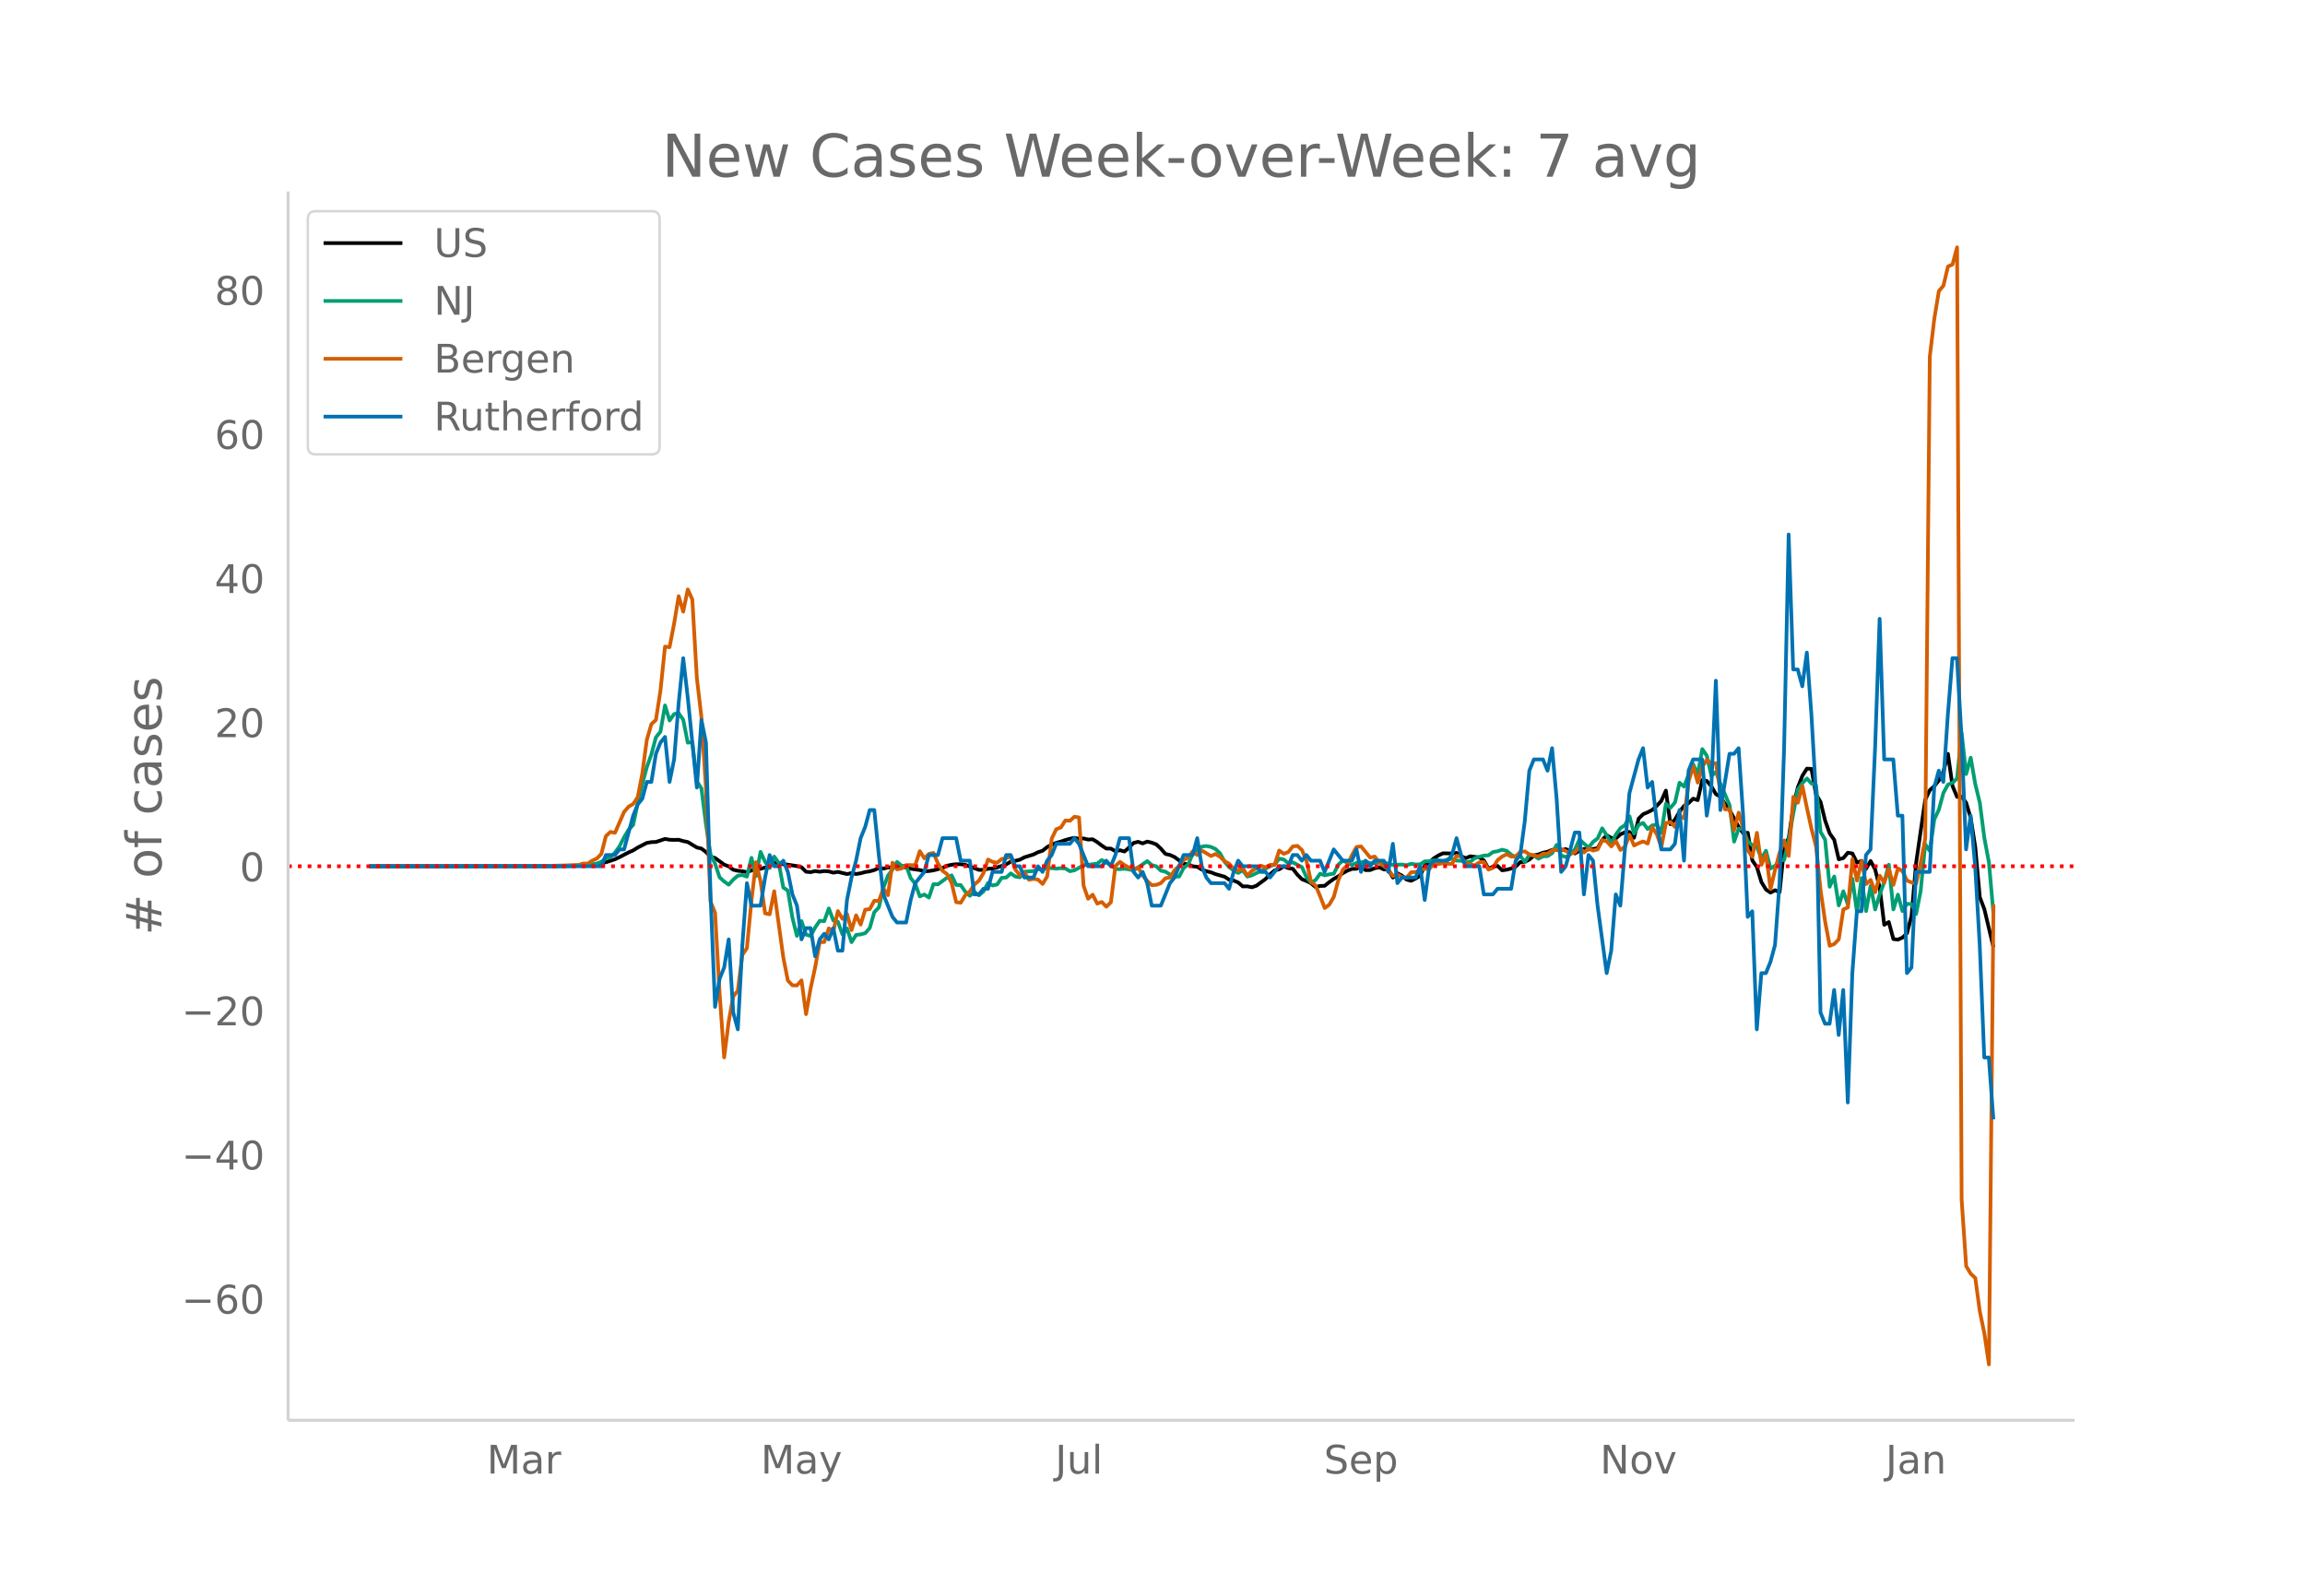<svg height="864" viewBox="0 0 936 648" width="1248" xmlns="http://www.w3.org/2000/svg" xmlns:xlink="http://www.w3.org/1999/xlink"><defs><style>*{stroke-linecap:butt;stroke-linejoin:round}</style></defs><g id="figure_1"><path d="M0 648h936V0H0z" fill="#fff" id="patch_1"/><g id="axes_1"><path d="M117 576.72h725.4V77.76H117z" fill="none" id="patch_2"/><path clip-path="url(#pb176c02148)" d="M149.973 351.767l75.735-.085 9.236-.232 5.542-.372 1.847-.173 3.695-.758 3.694-1.219 1.847-.868 3.695-1.927 1.847-.807 1.847-1.155 3.695-1.888 1.847-.32 1.847-.068 3.694-1.226 1.848.326 1.847.065 1.847-.057 1.847.535 1.848.378 3.694 2.225 1.847.432 1.847 1.39 1.848 1.921 1.847.515 3.694 2.693 1.847.729 1.848 1.355 1.847.426 1.847.193 1.847.357 3.695-1.327 1.847-.037 3.694-1.004 1.848-1.413 1.847-.049 1.847.668 1.847.124 3.695.584 1.847.466 1.847 1.824 1.847.168 1.847-.427 1.848.266 1.847-.265 1.847.116 1.847.534 1.848-.34 3.694.891 1.847-.38 1.847.36 1.848-.3 1.847-.497 1.847-.293 1.847-.508 1.847-.83 1.848.236 1.847-.452 5.541-.158 1.848.089 1.847.573 3.694.529 1.848.52 1.847-.111 1.847-.282 3.694-.96 1.848-.916 1.847-.399 1.847-.218 1.847.01 1.847.24 5.542 2.042 1.847.04 1.848-.488 1.847-.084 1.847-.453 3.694-1.235 1.848-1.132 1.847-.328 1.847-.45 1.847-.973 3.695-1.146 1.847-.923 1.847-.597 1.847-1.489 1.847-.97 1.848-.732 1.847-.514 1.847-.64 1.847-.51 1.848-.375 1.847.386 1.847-.145 1.847.46 1.847-.127 1.848 1.142 1.847 1.407 1.847 1.22 1.847.02 1.847 1.052 1.848-.389 1.847.527 1.847-1.616 1.847-1.873 1.847-.463 1.848.663 1.847-.748 1.847.445 1.847.702 1.848 1.738 1.847 2.13 1.847.422 1.847.83 3.695 2.719 1.847.266 1.847.775 1.847.215 1.847 1.117 1.848.679 1.847.436 1.847.735 3.695 1.052 1.847 1.218 1.847.356 1.847.785 1.847 1.584 1.848-.03 1.847.38 1.847-.627 3.694-2.722 1.848-1.902 1.847-1.608 1.847-.418 1.847-1.231 1.847.73 1.848.286 1.847 2.37 1.847 1.859 1.847.717 1.848.882 1.847 1.593 1.847-.466 1.847-.052 1.847-1.482 1.848-1.32 1.847-1.043 1.847-1.313 1.847-1.01 1.847-.697 1.848-.049 1.847-1.1 1.847 1.648 1.847-.034 1.847-.742 1.848-.372 1.847.84 1.847.1 1.847 3.226 1.848-1.751 1.847.989 1.847 1.577 1.847.494 1.847-.927 1.848-1.154 1.847-4.126 1.847-1.211 1.847-1.716 1.847-1.158 1.848-.87 3.694.059 1.847-.222 1.848 1.326 1.847.832 1.847-.784 3.694.473 1.848 1.194 1.847 3.366 1.847-.794 1.847-.341 1.847 1.803 1.848-.255 1.847-.474 1.847-.785 1.847-1.82 1.847-.115 1.848-.918 1.847-1.704 1.847-.402 1.847-.679 1.848-.395 1.847-.771 1.847.036 1.847.16 1.847-.503 3.695 1.776 1.847-1.138 1.847-.696 1.847.198 1.848-.184 1.847-.325 1.847-3.322 1.847-1.94 1.847 1.1 1.848.244 1.847-1.721 1.847-.786 1.847-.165 1.848 2.37 1.847-7.767 1.847-1.814 1.847-.774 1.847-.944 1.848-1.692 1.847-1.989 1.847-4.183 1.847 13.655 1.847-1.879 1.848-3.229 1.847-2.32 1.847-1.177 1.847-1.788 1.848.61 1.847-8.2 1.847.421 1.847 2.192 1.847 3.156 1.848 1.064 1.847 2.864 1.847 2.487 3.694 6.925 1.848 2.506 1.847-.16 1.847 11.235 1.847 2.646 1.847 6.133 1.848 3.028 1.847 1.265 1.847-.975 1.847.768 1.848-18.32 1.847-3.676 1.847-12.589 1.847-7.928 1.847-4.715 1.848-2.92 1.847.108 1.847 10.35 1.847 3.061 1.847 7.538 1.848 5.219 1.847 2.62 1.847 7.918 1.847-.468 1.848-2.199 1.847.296 1.847 3.752 1.847-.738 1.847 3.217 1.848-3.171 1.847 3.417 1.847 7.448 1.847 15.045 1.847-1.109 1.848 6.901 1.847.229 1.847-.817 1.847-1.776 1.847-7.065 1.848-21.459 3.694-25.634 1.847-3.917 1.848-1.663 1.847-2.314 1.847-3.51 1.847-7.27 1.847 13.023 1.848 4.436 1.847-.077 1.847 2.456 1.847 6.203 1.847 11.803 1.848 20.368 1.847 4.834 3.694 15.487h0" fill="none" stroke="#000" stroke-linecap="round" stroke-width="1.5" id="line2d_1"/><path clip-path="url(#pb176c02148)" d="M149.973 351.767l81.277-.108 3.694-.122 3.695-.174 1.847-.292 1.847-.41 1.848-.696 1.847-1.398 1.847-.47 1.847-1.86 1.847-2.583 1.848-3.666 1.847-3.078 1.847-1.93 1.847-8.739 1.847-7.897 1.848-6.805 1.847-5.214 1.847-6.918 1.847-2.292 1.847-10.669 1.848 6.118 1.847-2.612 1.847-.32 1.847 2.617 1.848 9.342 1.847-.174 1.847 15.86 1.847 2.851 1.847 14.59 1.848 12.216 1.847 3.77 1.847 5.581 1.847 1.657 1.847 1.303 1.848-2.08 1.847-1.567 1.847-.263 1.847.64 1.848-7.634 1.847 7.403 1.847-9.822 1.847 4.048 1.847 2.503 1.848-4.63 1.847 2.578 1.847 10.006 1.847 1.195 1.847 11.022 1.848 7.403 1.847-5.996 1.847 5.459 1.847.555 1.847-3.44 1.848-2.715 1.847.14 1.847-5.162 1.847 4.904 1.848.513 1.847 5.13 1.847-2.415 1.847 5.568 1.847-2.942 1.848-.22 1.847-.485 1.847-2.1 1.847-6.437 1.847-1.92 1.848-7.973 1.847-4.927 1.847-2.518 1.847-3.078 1.847 1.591 1.848-.047 1.847 5.017 1.847 2.292 1.847 5.162 1.848-.757 1.847 1.228 1.847-5.436 1.847.062 3.695-2.711 1.847-.937 1.847 3.897 1.847.061 1.847 2.683 1.848 1.68 1.847-1.582 1.847 1.365 1.847-1.595 1.848-3.436 1.847 1.04 1.847-.404 1.847-2.711 1.847-.104 1.848-1.68 1.847 1.285 1.847.301 1.847-2.287 3.695-.226 1.847-.786 1.847.118 1.847-.701 3.695.348 1.847-.183 1.847.136 1.847 1.11 1.848-.38 1.847-1.008 1.847-1.167 1.847-.033 3.695-.513 1.847-1.444 1.847 1.03 1.847.88 1.847 1.737 1.848.056 1.847-.16 1.847.26 1.847.48 5.542-3.841 1.847 1.619 1.847.485 1.848 1.793 1.847.385 1.847 1.182 1.847.79 1.847.024 1.848-3.497 1.847-1.435 1.847-4.382 1.847-1.567 1.847-1.294 1.848-.24 1.847.367 1.847.838 1.847 1.76 1.848 3.426 1.847 2.165 1.847 1.388 1.847 1.003 1.847-1.106 1.848 2.583 1.847-.532 5.541-2.677 1.848-1.102 1.847-.517 1.847-2.47 1.847.343 1.847 1.53 1.848-.354 3.694 1.94 1.847 4.037 1.848 2.259 1.847-1.054 1.847-2.58 1.847.66 1.847-.405 1.848-.264 1.847-3.703 1.847-1.662 3.694 1.892 1.848-.913 1.847-.235 1.847-.367 1.847.743 1.847-.094 1.848-.268 1.847-.024 1.847.593 1.847.457 3.695-.137 1.847.297 1.847-.607 1.847.301 1.848-.094 1.847-1.19 1.847-.052 1.847-.363 1.847.019 1.848.536 1.847-.903 1.847-.278 1.847.753 1.848.043 1.847.649 1.847-.23 1.847-1.474 3.695-1.05 1.847-.093 1.847-1.35 1.847-.302 1.847-.635 1.848.484 1.847 1.553 1.847 1.055 1.847-.603 1.847 2.513 1.848-2.936 1.847.31 1.847 1.276 1.847-.965 1.848-.066 1.847-1.205 1.847-3.402 1.847 4.372 1.847.602 1.848-1.078 1.847-2.056 1.847-3.972 3.694 3.275 1.848-2.343 1.847-1.403 1.847-4.085 1.847 2.852 1.847 3.266 1.848-3.558 1.847-2.607 1.847-1.242 1.847-3.615 1.848 7.046 1.847-3.492 1.847-.829 1.847 2.457 1.847-1.468 1.848-.349 1.847 3.337 1.847-11.784 1.847 1.652 1.847-2.156 1.848-8.028 1.847 1.571 1.847-4.974 1.847-4.127 1.848 4.137 1.847-10.26 1.847 2.716 1.847 8.141 1.847-1.572 1.848 4.824 3.694 8.645 1.847 14.82 1.847-5.295 1.848.302 1.847 4.847 1.847 1.628 1.847.612 1.847 4.725 1.848-3.101 1.847 7.205 1.847-1.11 1.847-1.902 1.848-.504 1.847-8.268 1.847-10.542 1.847-9.765 1.847-2.575 1.848-1.9 1.847 2.051 1.847.715 1.847 18.919 1.847 3.19 1.848 19.08 1.847-4.133 1.847 11.738 1.847-5.756 1.848 5.332 1.847-10.358 1.847 13.502 1.847-13.841 1.847 13.417 1.848-10.273 1.847 9.6 1.847-6.155 1.847-4.942 1.847-7.064 1.848 18.147 1.847-6.014 1.847 6.701 1.847-2.965 1.847.174 1.848 3.986 1.847-9.393 1.847-18.96 1.847 2.738 1.848-12.815 1.847-3.958 1.847-6.8 1.847-3.379 1.847-.753 1.848-1.718 1.847-18.5 1.847 16.698 1.847-6.655 1.847 10.702 1.848 7.582 1.847 14.382 1.847 9.75 1.847 20.976h0" fill="none" stroke="#009e73" stroke-linecap="round" stroke-width="1.5" id="line2d_2"/><path clip-path="url(#pb176c02148)" d="M149.973 351.767l70.194-.09 14.777-.403 1.848-.628 1.847.045 1.847-1.21 1.847-.852 1.848-1.884 1.847-7.219 1.847-1.704 1.847.359 3.695-8.475 1.847-2.152 1.847-1.076 1.847-2.736 1.847-9.55 1.848-13.766 1.847-6.367 1.847-1.704 1.847-11.928 1.847-17.846 1.848.224 1.847-9.596 1.847-11.12 1.847 6.278 1.848-9.013 1.847 4.08 1.847 31.881 1.847 15.874 1.847 29.146 1.848 45.781 1.847 4.529 1.847 32.688 1.847 26.052 1.847-14.573 1.848-10.223 1.847-2.287 1.847-14.618 1.847-2.645 1.848-19.326 1.847-15.605 1.847 7.758 1.847 13.003 1.847.404 1.848-9.372 3.694 26.904 1.847 9.372 1.847 1.928 1.848.045 1.847-2.063 1.847 13.721 1.847-10.448 1.847-8.564 1.848-10.268h1.847l1.847-5.56 1.847 1.165 1.848-8.16 1.847 3.138 1.847-1.973 1.847 6.547 1.847-6.009 1.848 3.767 1.847-6.054 1.847-.224 1.847-3.408 1.847.135 1.848-5.157 1.847 2.78 1.847-13.182 1.847 2.69 1.847-.359 1.848-1.39 3.694.045 1.847-5.695 1.848 2.915 1.847-1.794 1.847-.403 1.847 4.304 1.847 2.96 1.848 1.345 1.847 3.632 1.847 7.757 1.847.225 1.847-3.05 1.848-1.524 1.847-2.825 1.847-1.57 1.847-3.049 1.848-5.515 1.847.942 1.847.359 1.847-1.525 1.847-.359 1.848-.628 1.847 5.292 1.847 2.286 1.847-1.12 1.847 2.959 1.848-.359 1.847.314 1.847 1.749 1.847-3.05 1.847-15.38 1.848-3.81 1.847-.673 1.847-2.87 1.847.134 1.848-1.659 1.847.314 1.847 27.711 1.847 5.291 1.847-1.659 1.848 3.632 1.847-.672 1.847 1.928 1.847-1.794 1.847-14.752 1.848-1.66 1.847 1.301 1.847 1.031 1.847.852 1.847-.986 1.848 3.318 1.847 2.242 1.847 1.704 1.847-.135 1.848-.717 1.847-1.973 1.847-.314 1.847-2.96 1.847-1.703 1.848-2.377 1.847-1.076 1.847-2.51 1.847 1.524 1.847-1.839 3.695 2.242 1.847-.807 1.847 1.121 1.848 1.794 1.847 1.031 1.847 2.108 1.847.717 1.847-.986 1.848 2.959 1.847-1.928 3.694-2.063 1.847.628 1.848-.987 1.847-.09 1.847-5.739 1.847 1.345 1.847-.717 1.848-2.287 1.847-.224 1.847 1.704 1.847 4.394 1.848 8.52 1.847 1.48 1.847 4.349 1.847 4.798 1.847-1.345 1.848-3.184 1.847-6.77 1.847-4.305 1.847-1.794 1.847-4.125 1.848-3.274 1.847-.224 3.694 4.53 1.847-.405 1.848 2.467 3.694 2.825 1.847 2.645 1.848-.717 1.847 1.166 1.847.224 1.847-2.242 1.847-.09 1.848-.717 1.847-.583 1.847.045 1.847-2.063 1.847.09 1.848-.404 1.847.27 1.847.044 1.847-3.318 1.848.358 1.847 2.87 1.847.27 1.847.448 1.847-1.256 1.848-.18 1.847 3.14 1.847-.718 1.847-3.139 1.847-1.435 1.848-.941 1.847.941 1.847-.134 1.847-1.749 1.847-.224 1.848 1.21 3.694.853 1.847-1.121 1.848-.045 1.847-1.345 1.847-.135 1.847-.314 1.847.718 1.848 1.031 1.847-.404 1.847-2.286 1.847 2.286 1.847-1.614 1.848.852 1.847-.493 1.847-3.811 1.847.582 1.847 2.018 1.848-2.197 1.847 3.632 1.847-1.3 1.847-4.843 1.848 4.35 1.847-.942 1.847-.718 1.847.852 1.847-6.591 1.848 2.825 1.847 5.246 1.847-9.82 1.847-.403 1.847 2.017 1.848-4.394 1.847.807 1.847-15.021 1.847-6.054 1.848 6.637 1.847-6.367 1.847-2.915 1.847 1.614 1.847-.224 1.848 12.062 1.847 6.726 1.847-.135 1.847 8.52 1.847-7.085 1.848 6.502 1.847 8.789 1.847 2.69 1.847-9.775 1.847 12.959 1.848-4.215 1.847 14.08 1.847-7.848 1.847-6.95 1.848-4.932 1.847 6.277 1.847-23.989 1.847 2.377 1.847-6.816 1.848 9.013 1.847 8.43 1.847 7.174 1.847 17.757 1.847 12.779 1.848 9.775 1.847-.717 1.847-1.928 1.847-12.107 1.848-.852 1.847-19.595 1.847 8.699 1.847-7.847 1.847 9.282 1.848-1.704 1.847 5.022 1.847-6.726 1.847 2.825 1.847-5.516 1.848 6.412 1.847-6.68 1.847 1.12 1.847 3.812 1.847.762 1.848.538 1.847-8.52 1.847-9.775 1.847-195.68 1.848-15.515 1.847-11.165 1.847-2.198 1.847-7.802 1.847-.807 1.848-6.95 1.847 386.61 1.847 27.083 1.847 3.093 1.847 1.704 1.848 13.587 1.847 8.968 1.847 12.555 1.847-186.803h0" fill="none" stroke="#d55e00" stroke-linecap="round" stroke-width="1.5" id="line2d_3"/><path clip-path="url(#pb176c02148)" d="M149.973 351.767h94.208l1.847-4.567h3.694l1.847-2.284h1.848l3.694-13.703 1.847-4.567 1.847-2.284 1.848-6.851h1.847l1.847-11.419 1.847-4.567 1.847-2.284 1.848 18.27 1.847-9.135 1.847-22.838 1.847-18.27 1.848 15.986 3.694 36.54 1.847-27.405 1.847 9.136 1.848 61.661 1.847 45.676 1.847-11.42 1.847-4.567 1.847-11.419 1.848 29.69 1.847 6.85 1.847-34.256 1.847-25.121 1.848 9.135h3.694l1.847-11.42 1.847-9.134 1.848 4.567h1.847l1.847-2.283 1.847 4.567 1.847 9.135 1.848 4.568 1.847 13.702 1.847-4.567h1.847L331 388.308l1.848-6.852 1.847-2.283 1.847 2.283 1.847-4.567 1.848 9.135h1.847l1.847-20.554 1.847-9.135 1.847-6.851 1.848-9.135 1.847-4.568 1.847-6.851h1.847l1.847 18.27 1.848 15.986 3.694 9.135 1.847 2.284h3.695l1.847-9.135 1.847-6.851 3.695-4.568 1.847-6.851h3.694l1.847-6.851h5.542l1.847 9.135h3.695l1.847 13.702h1.847l1.847-2.284h1.848l1.847-6.85h3.694l1.847-6.852h1.848l1.847 4.567h1.847l1.847 4.568h3.695l1.847-4.568 1.847 2.284 1.847-4.567 1.847-2.284 1.848-4.568h5.541l1.848-2.283 1.847 2.283 3.694 9.135h5.542l1.847-2.283 1.847 2.283 1.847-4.567 1.848-6.851h3.694l1.847 13.702 1.847 2.284L464 354.05l1.847 4.568 1.847 9.135h3.695l3.694-9.135 1.847-2.284 3.695-9.135h3.694l1.847-6.851 1.847 11.418 1.848 4.568 1.847 2.284h5.542l1.847 2.283 1.847-6.85 1.847-4.568 1.847 2.283h5.542l1.847 2.284h1.847l1.848 2.284 3.694-4.568h3.694l1.848-4.567h1.847l1.847 2.284 1.847-2.284 1.848 2.284h3.694l1.847 4.567 3.695-9.135 3.694 4.568h3.694l1.848-4.568 1.847 9.135 1.847-4.567 1.847 2.283 1.847-2.283h3.695l1.847 4.567 1.847-11.419 1.848 15.987 1.847-2.284h5.541l1.848-4.568 1.847 13.703 1.847-13.703 1.847-2.283h5.542l1.847-2.284 1.847-6.851 1.848 6.85 1.847 4.568h5.541l1.848 11.42h3.694l1.847-2.285h5.542l1.847-11.418 1.847-2.284 1.847-13.703 1.848-20.554 1.847-4.567h3.694l1.848 4.567 1.847-9.135 1.847 20.554 1.847 29.69 1.847-2.285 3.695-13.702h1.847l1.847 25.121 1.847-15.986 1.848 2.284 1.847 18.27 3.694 27.405 1.847-9.135 1.848-22.838 1.847 4.568 3.694-45.676 3.695-13.702 1.847-4.568 1.847 15.987 1.847-2.284 1.848 15.986 1.847 11.42h3.694l1.847-2.285 1.848-13.702 1.847 20.554 1.847-36.54 1.847-4.568h3.695l1.847 22.837 1.847-11.418 1.847-43.392 1.848 52.527 3.694-22.838h1.847l1.847-2.284 1.848 27.405 1.847 41.108 1.847-2.283 1.847 47.959 1.847-22.838h1.848l1.847-4.568 1.847-6.85 1.847-25.122 1.848-54.81 1.847-86.784 1.847 54.81h1.847l1.847 6.852 1.848-13.703 1.847 25.122 1.847 31.972 1.847 89.067 1.847 4.568h1.848l1.847-13.703 1.847 18.27 1.847-18.27 1.848 45.676 1.847-52.527 1.847-25.121h1.847l1.847-22.838 1.848-2.284 1.847-41.108 1.847-52.526 1.847 57.094h3.695l1.847 22.837h1.847l1.847 63.946 1.847-2.284 1.848-38.824h5.541l1.848-34.256 1.847-6.852 1.847 4.568 1.847-27.405 1.847-22.838h1.848l1.847 31.973 1.847 45.675 1.847-13.703 1.847 20.554 1.848 31.973 1.847 45.676h1.847l1.847 25.121h0" fill="none" stroke="#0072b2" stroke-linecap="round" stroke-width="1.5" id="line2d_4"/><path clip-path="url(#pb176c02148)" d="M117 351.767h725.4" fill="none" stroke="red" stroke-dasharray="1.5,2.475" stroke-width="1.5" id="line2d_5"/><path d="M117 576.72V77.76" fill="none" stroke="#d3d3d3" stroke-linecap="square" stroke-width="1.25" id="patch_3"/><path d="M117 576.72h725.4" fill="none" stroke="#d3d3d3" stroke-linecap="square" stroke-width="1.25" id="patch_4"/><g id="matplotlib.axis_1"><g id="xtick_1"><g transform="matrix(.16 0 0 -.16 197.684 598.378)" fill="#696969" id="text_1"><defs><path d="M9.813 72.906h14.703l18.593-49.61 18.703 49.61h14.704V0H66.89v64.016l-18.797-50h-9.907l-18.796 50V0H9.813z" id="DejaVuSans-77"/><path d="M34.281 27.484q-10.89 0-15.093-2.484-4.204-2.484-4.204-8.5 0-4.781 3.157-7.594 3.156-2.797 8.562-2.797 7.485 0 12 5.297 4.516 5.297 4.516 14.078v2zm17.922 3.72V0H43.22v8.297Q40.14 3.328 35.547.953q-4.594-2.375-11.234-2.375-8.391 0-13.36 4.719Q6 8.016 6 15.922q0 9.219 6.172 13.906 6.187 4.688 18.437 4.688h12.61v.89q0 6.203-4.078 9.594-4.078 3.39-11.453 3.39-4.688 0-9.141-1.124-4.438-1.125-8.531-3.375v8.312q4.921 1.906 9.562 2.844 4.64.953 9.031.953 11.875 0 17.735-6.156 5.86-6.14 5.86-18.64z" id="DejaVuSans-97"/><path d="M41.11 46.297q-1.516.875-3.297 1.281Q36.03 48 33.89 48q-7.625 0-11.703-4.953-4.079-4.953-4.079-14.234V0H9.08v54.688h9.03v-8.5q2.844 4.984 7.375 7.39Q30.031 56 36.531 56q.922 0 2.047-.125 1.125-.11 2.484-.36z" id="DejaVuSans-114"/></defs><use xlink:href="#DejaVuSans-77"/><use x="86.279" xlink:href="#DejaVuSans-97"/><use x="147.559" xlink:href="#DejaVuSans-114"/></g></g><g id="xtick_2"><g transform="matrix(.16 0 0 -.16 308.918 598.378)" fill="#696969" id="text_2"><defs><path d="M32.172-5.078q-3.797-9.766-7.422-12.735-3.61-2.984-9.656-2.984H7.906v7.516h5.282q3.703 0 5.75 1.765Q21-9.766 23.483-3.219l1.61 4.094-22.11 53.813H12.5l17.094-42.766 17.093 42.766h9.516z" id="DejaVuSans-121"/></defs><use xlink:href="#DejaVuSans-77"/><use x="86.279" xlink:href="#DejaVuSans-97"/><use x="147.559" xlink:href="#DejaVuSans-121"/></g></g><g id="xtick_3"><g transform="matrix(.16 0 0 -.16 428.485 598.378)" fill="#696969" id="text_3"><defs><path d="M9.813 72.906h9.859V5.078q0-13.187-5-19.14-5-5.954-16.094-5.954h-3.75v8.297h3.078q6.531 0 9.219 3.672Q9.813-4.39 9.813 5.078z" id="DejaVuSans-74"/><path d="M8.5 21.578v33.11h8.984V21.922q0-7.766 3.016-11.656 3.031-3.875 9.094-3.875 7.265 0 11.484 4.64 4.234 4.64 4.234 12.656v31h8.985V0h-8.984v8.406Q42.047 3.422 37.718 1q-4.313-2.422-10.032-2.422-9.421 0-14.312 5.86Q8.5 10.296 8.5 21.578zM31.11 56z" id="DejaVuSans-117"/><path d="M9.422 75.984h8.984V0H9.422z" id="DejaVuSans-108"/></defs><use xlink:href="#DejaVuSans-74"/><use x="29.492" xlink:href="#DejaVuSans-117"/><use x="92.871" xlink:href="#DejaVuSans-108"/></g></g><g id="xtick_4"><g transform="matrix(.16 0 0 -.16 537.585 598.378)" fill="#696969" id="text_4"><defs><path d="M53.516 70.516V60.89q-5.61 2.687-10.594 4-4.984 1.328-9.625 1.328-8.047 0-12.422-3.125t-4.375-8.89q0-4.845 2.906-7.313 2.907-2.453 11.016-3.97l5.953-1.218q11.031-2.11 16.281-7.406 5.25-5.297 5.25-14.172 0-10.61-7.11-16.078-7.093-5.469-20.812-5.469-5.172 0-11.015 1.172Q13.14.922 6.89 3.219v10.156q6-3.36 11.765-5.078 5.766-1.703 11.328-1.703 8.438 0 13.032 3.312 4.593 3.328 4.593 9.485 0 5.359-3.297 8.39-3.296 3.032-10.812 4.547L27.484 33.5q-11.03 2.188-15.968 6.875-4.922 4.688-4.922 13.047 0 9.672 6.812 15.234 6.813 5.563 18.766 5.563 5.14 0 10.453-.938 5.328-.922 10.89-2.765z" id="DejaVuSans-83"/><path d="M56.203 29.594v-4.39H14.891q.593-9.282 5.593-14.142 5-4.859 13.938-4.859 5.172 0 10.031 1.266 4.86 1.265 9.656 3.812v-8.5Q49.266.734 44.187-.344 39.11-1.422 33.892-1.422q-13.094 0-20.735 7.61-7.64 7.625-7.64 20.625 0 13.421 7.25 21.296Q20.016 56 32.328 56q11.031 0 17.453-7.11 6.422-7.093 6.422-19.296zm-8.984 2.64q-.094 7.36-4.125 11.75-4.032 4.407-10.672 4.407-7.516 0-12.031-4.25-4.516-4.25-5.203-11.97z" id="DejaVuSans-101"/><path d="M18.11 8.203v-29H9.077v75.484h9.031v-8.296q2.844 4.875 7.157 7.234Q29.594 56 35.594 56q9.968 0 16.187-7.906 6.235-7.907 6.235-20.797T51.78 6.484q-6.218-7.906-16.187-7.906-6 0-10.328 2.375-4.313 2.375-7.157 7.25zm30.578 19.094q0 9.906-4.079 15.547-4.078 5.64-11.203 5.64-7.14 0-11.218-5.64-4.079-5.64-4.079-15.547 0-9.906 4.078-15.547 4.079-5.64 11.22-5.64 7.124 0 11.202 5.64t4.078 15.547z" id="DejaVuSans-112"/></defs><use xlink:href="#DejaVuSans-83"/><use x="63.477" xlink:href="#DejaVuSans-101"/><use x="125" xlink:href="#DejaVuSans-112"/></g></g><g id="xtick_5"><g transform="matrix(.16 0 0 -.16 649.73 598.378)" fill="#696969" id="text_5"><defs><path d="M9.813 72.906h13.28l32.329-60.984v60.984h9.562V0h-13.28L19.39 60.984V0H9.813z" id="DejaVuSans-78"/><path d="M30.61 48.39q-7.22 0-11.422-5.64-4.204-5.64-4.204-15.453 0-9.813 4.172-15.453 4.188-5.64 11.453-5.64 7.188 0 11.375 5.655 4.203 5.672 4.203 15.438 0 9.719-4.203 15.406-4.187 5.688-11.375 5.688zm0 7.61q11.718 0 18.406-7.625 6.703-7.61 6.703-21.078 0-13.422-6.703-21.078-6.688-7.64-18.407-7.64-11.765 0-18.437 7.64-6.656 7.656-6.656 21.078 0 13.469 6.656 21.078Q18.844 56 30.609 56z" id="DejaVuSans-111"/><path d="M2.984 54.688H12.5L29.594 8.797l17.093 45.89h9.516L35.687 0H23.485z" id="DejaVuSans-118"/></defs><use xlink:href="#DejaVuSans-78"/><use x="74.805" xlink:href="#DejaVuSans-111"/><use x="135.986" xlink:href="#DejaVuSans-118"/></g></g><g id="xtick_6"><g transform="matrix(.16 0 0 -.16 765.692 598.378)" fill="#696969" id="text_6"><defs><path d="M54.89 33.016V0h-8.984v32.719q0 7.765-3.031 11.61-3.031 3.858-9.078 3.858-7.281 0-11.484-4.64-4.204-4.625-4.204-12.64V0H9.08v54.688h9.03v-8.5q3.235 4.937 7.594 7.374Q30.078 56 35.797 56q9.422 0 14.25-5.828 4.844-5.828 4.844-17.156z" id="DejaVuSans-110"/></defs><use xlink:href="#DejaVuSans-74"/><use x="29.492" xlink:href="#DejaVuSans-97"/><use x="90.771" xlink:href="#DejaVuSans-110"/></g></g></g><g id="matplotlib.axis_2"><g id="ytick_1"><g transform="matrix(.16 0 0 -.16 73.733 533.405)" fill="#696969" id="text_7"><defs><path d="M10.594 35.5h62.593v-8.297H10.594z" id="DejaVuSans-8722"/><path d="M33.016 40.375q-6.641 0-10.532-4.547-3.875-4.531-3.875-12.437 0-7.86 3.875-12.438 3.891-4.562 10.532-4.562 6.64 0 10.515 4.562 3.875 4.578 3.875 12.438 0 7.906-3.875 12.437-3.875 4.547-10.515 4.547zm19.578 30.922v-8.984q-3.719 1.75-7.5 2.671-3.782.938-7.5.938-9.766 0-14.922-6.594-5.14-6.594-5.875-19.922 2.875 4.25 7.219 6.516 4.359 2.266 9.578 2.266 10.984 0 17.36-6.672 6.374-6.657 6.374-18.125 0-11.235-6.64-18.032-6.641-6.78-17.672-6.78-12.657 0-19.344 9.687-6.688 9.703-6.688 28.109 0 17.281 8.204 27.563 8.203 10.28 22.015 10.28 3.719 0 7.5-.734t7.89-2.187z" id="DejaVuSans-54"/><path d="M31.781 66.406q-7.61 0-11.453-7.5Q16.5 51.422 16.5 36.375q0-14.984 3.828-22.484 3.844-7.5 11.453-7.5 7.672 0 11.5 7.5 3.844 7.5 3.844 22.484 0 15.047-3.844 22.531-3.828 7.5-11.5 7.5zm0 7.813q12.266 0 18.735-9.703 6.468-9.688 6.468-28.141 0-18.406-6.468-28.11-6.47-9.687-18.735-9.687-12.25 0-18.718 9.688-6.47 9.703-6.47 28.109 0 18.453 6.47 28.14Q19.53 74.22 31.78 74.22z" id="DejaVuSans-48"/></defs><use xlink:href="#DejaVuSans-8722"/><use x="83.789" xlink:href="#DejaVuSans-54"/><use x="147.412" xlink:href="#DejaVuSans-48"/></g></g><g id="ytick_2"><g transform="matrix(.16 0 0 -.16 73.733 474.886)" fill="#696969" id="text_8"><defs><path d="M37.797 64.313L12.89 25.39h24.906zm-2.594 8.593H47.61V25.391h10.407v-8.203H47.609V0h-9.812v17.188H4.89v9.515z" id="DejaVuSans-52"/></defs><use xlink:href="#DejaVuSans-8722"/><use x="83.789" xlink:href="#DejaVuSans-52"/><use x="147.412" xlink:href="#DejaVuSans-48"/></g></g><g id="ytick_3"><g transform="matrix(.16 0 0 -.16 73.733 416.366)" fill="#696969" id="text_9"><defs><path d="M19.188 8.297h34.421V0H7.33v8.297q5.609 5.812 15.296 15.594 9.703 9.797 12.188 12.64 4.734 5.313 6.609 9 1.89 3.688 1.89 7.25 0 5.813-4.078 9.469-4.078 3.672-10.625 3.672-4.64 0-9.797-1.61-5.14-1.609-11-4.89v9.969Q13.767 71.78 18.938 73q5.188 1.219 9.485 1.219 11.328 0 18.062-5.672 6.735-5.656 6.735-15.125 0-4.5-1.688-8.531-1.672-4.016-6.125-9.485-1.218-1.422-7.765-8.187-6.532-6.766-18.453-18.922z" id="DejaVuSans-50"/></defs><use xlink:href="#DejaVuSans-8722"/><use x="83.789" xlink:href="#DejaVuSans-50"/><use x="147.412" xlink:href="#DejaVuSans-48"/></g></g><g id="ytick_4"><use xlink:href="#DejaVuSans-48" transform="matrix(.16 0 0 -.16 97.32 357.846)" fill="#696969" id="text_10"/></g><g id="ytick_5"><g transform="matrix(.16 0 0 -.16 87.14 299.326)" fill="#696969" id="text_11"><use xlink:href="#DejaVuSans-50"/><use x="63.623" xlink:href="#DejaVuSans-48"/></g></g><g id="ytick_6"><g transform="matrix(.16 0 0 -.16 87.14 240.807)" fill="#696969" id="text_12"><use xlink:href="#DejaVuSans-52"/><use x="63.623" xlink:href="#DejaVuSans-48"/></g></g><g id="ytick_7"><g transform="matrix(.16 0 0 -.16 87.14 182.287)" fill="#696969" id="text_13"><use xlink:href="#DejaVuSans-54"/><use x="63.623" xlink:href="#DejaVuSans-48"/></g></g><g id="ytick_8"><g transform="matrix(.16 0 0 -.16 87.14 123.767)" fill="#696969" id="text_14"><defs><path d="M31.781 34.625q-7.031 0-11.062-3.766-4.016-3.765-4.016-10.343 0-6.594 4.016-10.36Q24.75 6.391 31.78 6.391q7.032 0 11.078 3.78 4.063 3.798 4.063 10.345 0 6.578-4.031 10.343-4.016 3.766-11.11 3.766zm-9.86 4.188q-6.343 1.562-9.89 5.906Q8.5 49.079 8.5 55.329q0 8.733 6.219 13.812 6.234 5.078 17.062 5.078 10.89 0 17.094-5.078 6.203-5.079 6.203-13.813 0-6.25-3.547-10.61-3.531-4.343-9.828-5.906 7.125-1.656 11.094-6.5 3.984-4.828 3.984-11.796 0-10.61-6.468-16.282-6.47-5.656-18.532-5.656-12.047 0-18.531 5.656-6.469 5.672-6.469 16.282 0 6.968 4 11.797 4.016 4.843 11.14 6.5zM18.314 54.39q0-5.657 3.53-8.828 3.548-3.172 9.938-3.172 6.36 0 9.938 3.172 3.593 3.171 3.593 8.828 0 5.672-3.593 8.843-3.578 3.172-9.938 3.172-6.39 0-9.937-3.172-3.532-3.172-3.532-8.843z" id="DejaVuSans-56"/></defs><use xlink:href="#DejaVuSans-56"/><use x="63.623" xlink:href="#DejaVuSans-48"/></g></g><g transform="matrix(0 -.2 -.2 0 65.573 379.813)" fill="#696969" id="text_15"><defs><path d="M51.125 44H36.922l-4.11-16.313h14.313zm-7.328 27.781l-5.078-20.265h14.265L58.11 71.78h7.813L60.89 51.516h15.234V44h-17.14l-4-16.313h15.53V20.22H53.079L48 0h-7.813l5.032 20.219H30.906L25.875 0h-7.86l5.079 20.219H7.719v7.468h17.187L29 44H13.281v7.516h17.625l4.985 20.265z" id="DejaVuSans-35"/><path d="M37.11 75.984V68.5h-8.594q-4.828 0-6.72-1.953-1.874-1.953-1.874-7.031v-4.828h14.797v-6.985H19.922V0H10.89v47.703H2.297v6.984h8.594V58.5q0 9.125 4.25 13.297 4.25 4.187 13.468 4.187z" id="DejaVuSans-102"/><path d="M48.781 52.594v-8.407q-3.812 2.11-7.64 3.157-3.828 1.047-7.735 1.047-8.75 0-13.593-5.547-4.829-5.532-4.829-15.547 0-10.016 4.829-15.563 4.843-5.53 13.593-5.53 3.907 0 7.735 1.046 3.828 1.047 7.64 3.156V2.094Q45.016.344 40.984-.531q-4.015-.89-8.562-.89-12.36 0-19.64 7.765-7.266 7.765-7.266 20.953 0 13.375 7.343 21.031Q20.22 56 33.016 56q4.14 0 8.093-.86 3.953-.843 7.672-2.546z" id="DejaVuSans-99"/><path d="M44.281 53.078v-8.5q-3.797 1.953-7.906 2.922-4.094.984-8.5.984-6.688 0-10.031-2.047-3.344-2.046-3.344-6.156 0-3.125 2.39-4.906 2.391-1.781 9.626-3.39l3.078-.688q9.562-2.047 13.593-5.781 4.032-3.735 4.032-10.422 0-7.625-6.032-12.078-6.03-4.438-16.578-4.438-4.39 0-9.156.86Q10.688.296 5.422 2v9.281q4.984-2.594 9.812-3.89 4.829-1.282 9.579-1.282 6.343 0 9.75 2.172 3.421 2.172 3.421 6.125 0 3.656-2.468 5.61-2.453 1.953-10.813 3.765l-3.125.735q-8.344 1.75-12.062 5.39-3.704 3.64-3.704 9.985 0 7.718 5.47 11.906Q16.75 56 26.811 56q4.97 0 9.36-.734 4.406-.72 8.11-2.188z" id="DejaVuSans-115"/></defs><use xlink:href="#DejaVuSans-35"/><use x="83.789" xlink:href="#DejaVuSans-32"/><use x="115.576" xlink:href="#DejaVuSans-111"/><use x="176.758" xlink:href="#DejaVuSans-102"/><use x="211.963" xlink:href="#DejaVuSans-32"/><use x="243.75" xlink:href="#DejaVuSans-99"/><use x="298.73" xlink:href="#DejaVuSans-97"/><use x="360.01" xlink:href="#DejaVuSans-115"/><use x="412.109" xlink:href="#DejaVuSans-101"/><use x="473.633" xlink:href="#DejaVuSans-115"/></g></g><g transform="matrix(.24 0 0 -.24 268.746 71.76)" fill="#696969" id="text_16"><defs><path d="M4.203 54.688h8.985l11.234-42.672 11.172 42.672h10.593l11.235-42.672 11.187 42.672h8.985L63.28 0H52.688L40.922 44.828 29.109 0H18.5z" id="DejaVuSans-119"/><path d="M64.406 67.281v-10.39q-4.984 4.64-10.625 6.922-5.64 2.296-11.984 2.296-12.5 0-19.14-7.64-6.641-7.64-6.641-22.094 0-14.406 6.64-22.047 6.64-7.64 19.14-7.64 6.345 0 11.985 2.296 5.64 2.297 10.625 6.938V5.609Q59.234 2.094 53.437.33q-5.78-1.75-12.218-1.75-16.563 0-26.094 10.124-9.516 10.14-9.516 27.672 0 17.578 9.516 27.703 9.531 10.14 26.094 10.14 6.531 0 12.312-1.734 5.797-1.734 10.875-5.203z" id="DejaVuSans-67"/><path d="M3.328 72.906h9.953L28.61 11.281l15.282 61.625h11.093l15.328-61.625 15.282 61.625h10.015L77.297 0H64.89L49.516 63.281 33.984 0H21.578z" id="DejaVuSans-87"/><path d="M9.078 75.984h9.031V31.11l26.813 23.578H56.39l-29-25.578L57.625 0H45.906L18.11 26.703V0H9.08z" id="DejaVuSans-107"/><path d="M4.89 31.39h26.313v-8H4.891z" id="DejaVuSans-45"/><path d="M11.719 12.406h10.297V0H11.719zm0 39.297h10.297v-12.39H11.719z" id="DejaVuSans-58"/><path d="M8.203 72.906h46.875v-4.203L28.61 0H18.312L43.22 64.594H8.203z" id="DejaVuSans-55"/><path d="M45.406 27.984q0 9.766-4.031 15.125-4.016 5.375-11.297 5.375-7.219 0-11.25-5.375-4.031-5.359-4.031-15.125 0-9.718 4.031-15.093t11.25-5.375q7.281 0 11.297 5.375 4.031 5.375 4.031 15.093zm8.985-21.203q0-13.953-6.203-20.765Q42-20.797 29.203-20.797q-4.734 0-8.937.703-4.203.703-8.157 2.172v8.735q3.954-2.141 7.813-3.157 3.86-1.031 7.86-1.031 8.843 0 13.234 4.61 4.39 4.609 4.39 13.937v4.453q-2.781-4.844-7.125-7.234Q33.938 0 27.875 0 17.828 0 11.672 7.656q-6.156 7.672-6.156 20.328 0 12.688 6.156 20.344Q17.828 56 27.875 56q6.063 0 10.406-2.39 4.344-2.391 7.125-7.22v8.297h8.985z" id="DejaVuSans-103"/></defs><use xlink:href="#DejaVuSans-78"/><use x="74.805" xlink:href="#DejaVuSans-101"/><use x="136.328" xlink:href="#DejaVuSans-119"/><use x="218.115" xlink:href="#DejaVuSans-32"/><use x="249.902" xlink:href="#DejaVuSans-67"/><use x="319.727" xlink:href="#DejaVuSans-97"/><use x="381.006" xlink:href="#DejaVuSans-115"/><use x="433.105" xlink:href="#DejaVuSans-101"/><use x="494.629" xlink:href="#DejaVuSans-115"/><use x="546.729" xlink:href="#DejaVuSans-32"/><use x="578.516" xlink:href="#DejaVuSans-87"/><use x="671.518" xlink:href="#DejaVuSans-101"/><use x="733.041" xlink:href="#DejaVuSans-101"/><use x="794.564" xlink:href="#DejaVuSans-107"/><use x="852.475" xlink:href="#DejaVuSans-45"/><use x="890.434" xlink:href="#DejaVuSans-111"/><use x="951.615" xlink:href="#DejaVuSans-118"/><use x="1010.795" xlink:href="#DejaVuSans-101"/><use x="1072.318" xlink:href="#DejaVuSans-114"/><use x="1107.057" xlink:href="#DejaVuSans-45"/><use x="1139.141" xlink:href="#DejaVuSans-87"/><use x="1232.143" xlink:href="#DejaVuSans-101"/><use x="1293.666" xlink:href="#DejaVuSans-101"/><use x="1355.189" xlink:href="#DejaVuSans-107"/><use x="1413.1" xlink:href="#DejaVuSans-58"/><use x="1446.791" xlink:href="#DejaVuSans-32"/><use x="1478.578" xlink:href="#DejaVuSans-55"/><use x="1542.201" xlink:href="#DejaVuSans-32"/><use x="1573.988" xlink:href="#DejaVuSans-97"/><use x="1635.268" xlink:href="#DejaVuSans-118"/><use x="1694.447" xlink:href="#DejaVuSans-103"/></g><g id="legend_1"><path d="M128.2 184.5h136.45q3.2 0 3.2-3.2V88.96q0-3.2-3.2-3.2H128.2q-3.2 0-3.2 3.2v92.34q0 3.2 3.2 3.2z" fill="none" opacity=".8" stroke="#ccc" id="patch_5"/><path d="M131.4 98.718h32" fill="none" stroke="#000" stroke-linecap="round" stroke-width="1.5" id="line2d_6"/><g transform="matrix(.16 0 0 -.16 176.2 104.317)" fill="#696969" id="text_17"><defs><path d="M8.688 72.906h9.921V28.61q0-11.718 4.235-16.875 4.25-5.14 13.781-5.14 9.469 0 13.719 5.14 4.25 5.157 4.25 16.875v44.297H64.5V27.391q0-14.25-7.063-21.532-7.046-7.28-20.812-7.28-13.828 0-20.89 7.28-7.047 7.282-7.047 21.532z" id="DejaVuSans-85"/></defs><use xlink:href="#DejaVuSans-85"/><use x="73.193" xlink:href="#DejaVuSans-83"/></g><path d="M131.4 122.203h32" fill="none" stroke="#009e73" stroke-linecap="round" stroke-width="1.5" id="line2d_8"/><g transform="matrix(.16 0 0 -.16 176.2 127.802)" fill="#696969" id="text_18"><use xlink:href="#DejaVuSans-78"/><use x="74.805" xlink:href="#DejaVuSans-74"/></g><path d="M131.4 145.688h32" fill="none" stroke="#d55e00" stroke-linecap="round" stroke-width="1.5" id="line2d_10"/><g transform="matrix(.16 0 0 -.16 176.2 151.287)" fill="#696969" id="text_19"><defs><path d="M19.672 34.813V8.108H35.5q7.953 0 11.781 3.297 3.844 3.297 3.844 10.078 0 6.844-3.844 10.078-3.828 3.25-11.781 3.25zm0 29.984V42.828h14.61q7.218 0 10.75 2.703 3.546 2.719 3.546 8.282 0 5.515-3.547 8.25-3.531 2.734-10.75 2.734zm-9.86 8.11h25.204q11.28 0 17.375-4.688Q58.5 63.53 58.5 54.89q0-6.703-3.125-10.657-3.125-3.953-9.188-4.922 7.282-1.562 11.313-6.53 4.031-4.954 4.031-12.376 0-9.765-6.64-15.093Q48.25 0 35.984 0H9.812z" id="DejaVuSans-66"/></defs><use xlink:href="#DejaVuSans-66"/><use x="68.604" xlink:href="#DejaVuSans-101"/><use x="130.127" xlink:href="#DejaVuSans-114"/><use x="169.49" xlink:href="#DejaVuSans-103"/><use x="232.967" xlink:href="#DejaVuSans-101"/><use x="294.49" xlink:href="#DejaVuSans-110"/></g><path d="M131.4 169.173h32" fill="none" stroke="#0072b2" stroke-linecap="round" stroke-width="1.5" id="line2d_12"/><g transform="matrix(.16 0 0 -.16 176.2 174.773)" fill="#696969" id="text_20"><defs><path d="M44.39 34.188q3.172-1.079 6.172-4.594 3-3.516 6.032-9.672L66.609 0H56l-9.313 18.703q-3.624 7.328-7.015 9.719-3.39 2.39-9.25 2.39h-10.75V0h-9.86v72.906h22.266q12.5 0 18.656-5.234 6.157-5.219 6.157-15.766 0-6.89-3.203-11.437-3.204-4.532-9.297-6.282zM19.673 64.797V38.922h12.406q7.125 0 10.766 3.297 3.64 3.297 3.64 9.687 0 6.39-3.64 9.64-3.64 3.25-10.766 3.25z" id="DejaVuSans-82"/><path d="M18.313 70.219V54.688h18.5v-6.985h-18.5V18.016q0-6.688 1.828-8.594 1.828-1.906 7.453-1.906h9.218V0h-9.218q-10.407 0-14.36 3.875-3.953 3.89-3.953 14.14v29.688H2.687v6.984h6.594V70.22z" id="DejaVuSans-116"/><path d="M54.89 33.016V0h-8.984v32.719q0 7.765-3.031 11.61-3.031 3.858-9.078 3.858-7.281 0-11.484-4.64-4.204-4.625-4.204-12.64V0H9.08v75.984h9.03V46.188q3.235 4.937 7.594 7.374Q30.078 56 35.797 56q9.422 0 14.25-5.828 4.844-5.828 4.844-17.156z" id="DejaVuSans-104"/><path d="M45.406 46.39v29.594h8.985V0h-8.985v8.203Q42.578 3.328 38.25.953q-4.313-2.375-10.375-2.375-9.906 0-16.14 7.906-6.22 7.922-6.22 20.813 0 12.89 6.22 20.797Q17.968 56 27.874 56q6.063 0 10.375-2.375 4.328-2.36 7.156-7.234zm-30.61-19.093q0-9.906 4.079-15.547 4.078-5.64 11.203-5.64 7.125 0 11.219 5.64 4.11 5.64 4.11 15.547 0 9.906-4.11 15.547-4.094 5.64-11.219 5.64-7.125 0-11.203-5.64-4.078-5.64-4.078-15.547z" id="DejaVuSans-100"/></defs><use xlink:href="#DejaVuSans-82"/><use x="64.982" xlink:href="#DejaVuSans-117"/><use x="128.361" xlink:href="#DejaVuSans-116"/><use x="167.57" xlink:href="#DejaVuSans-104"/><use x="230.949" xlink:href="#DejaVuSans-101"/><use x="292.473" xlink:href="#DejaVuSans-114"/><use x="333.586" xlink:href="#DejaVuSans-102"/><use x="368.791" xlink:href="#DejaVuSans-111"/><use x="429.973" xlink:href="#DejaVuSans-114"/><use x="469.336" xlink:href="#DejaVuSans-100"/></g></g></g></g><defs><clipPath id="pb176c02148"><path d="M117 77.76h725.4v498.96H117z"/></clipPath></defs></svg>